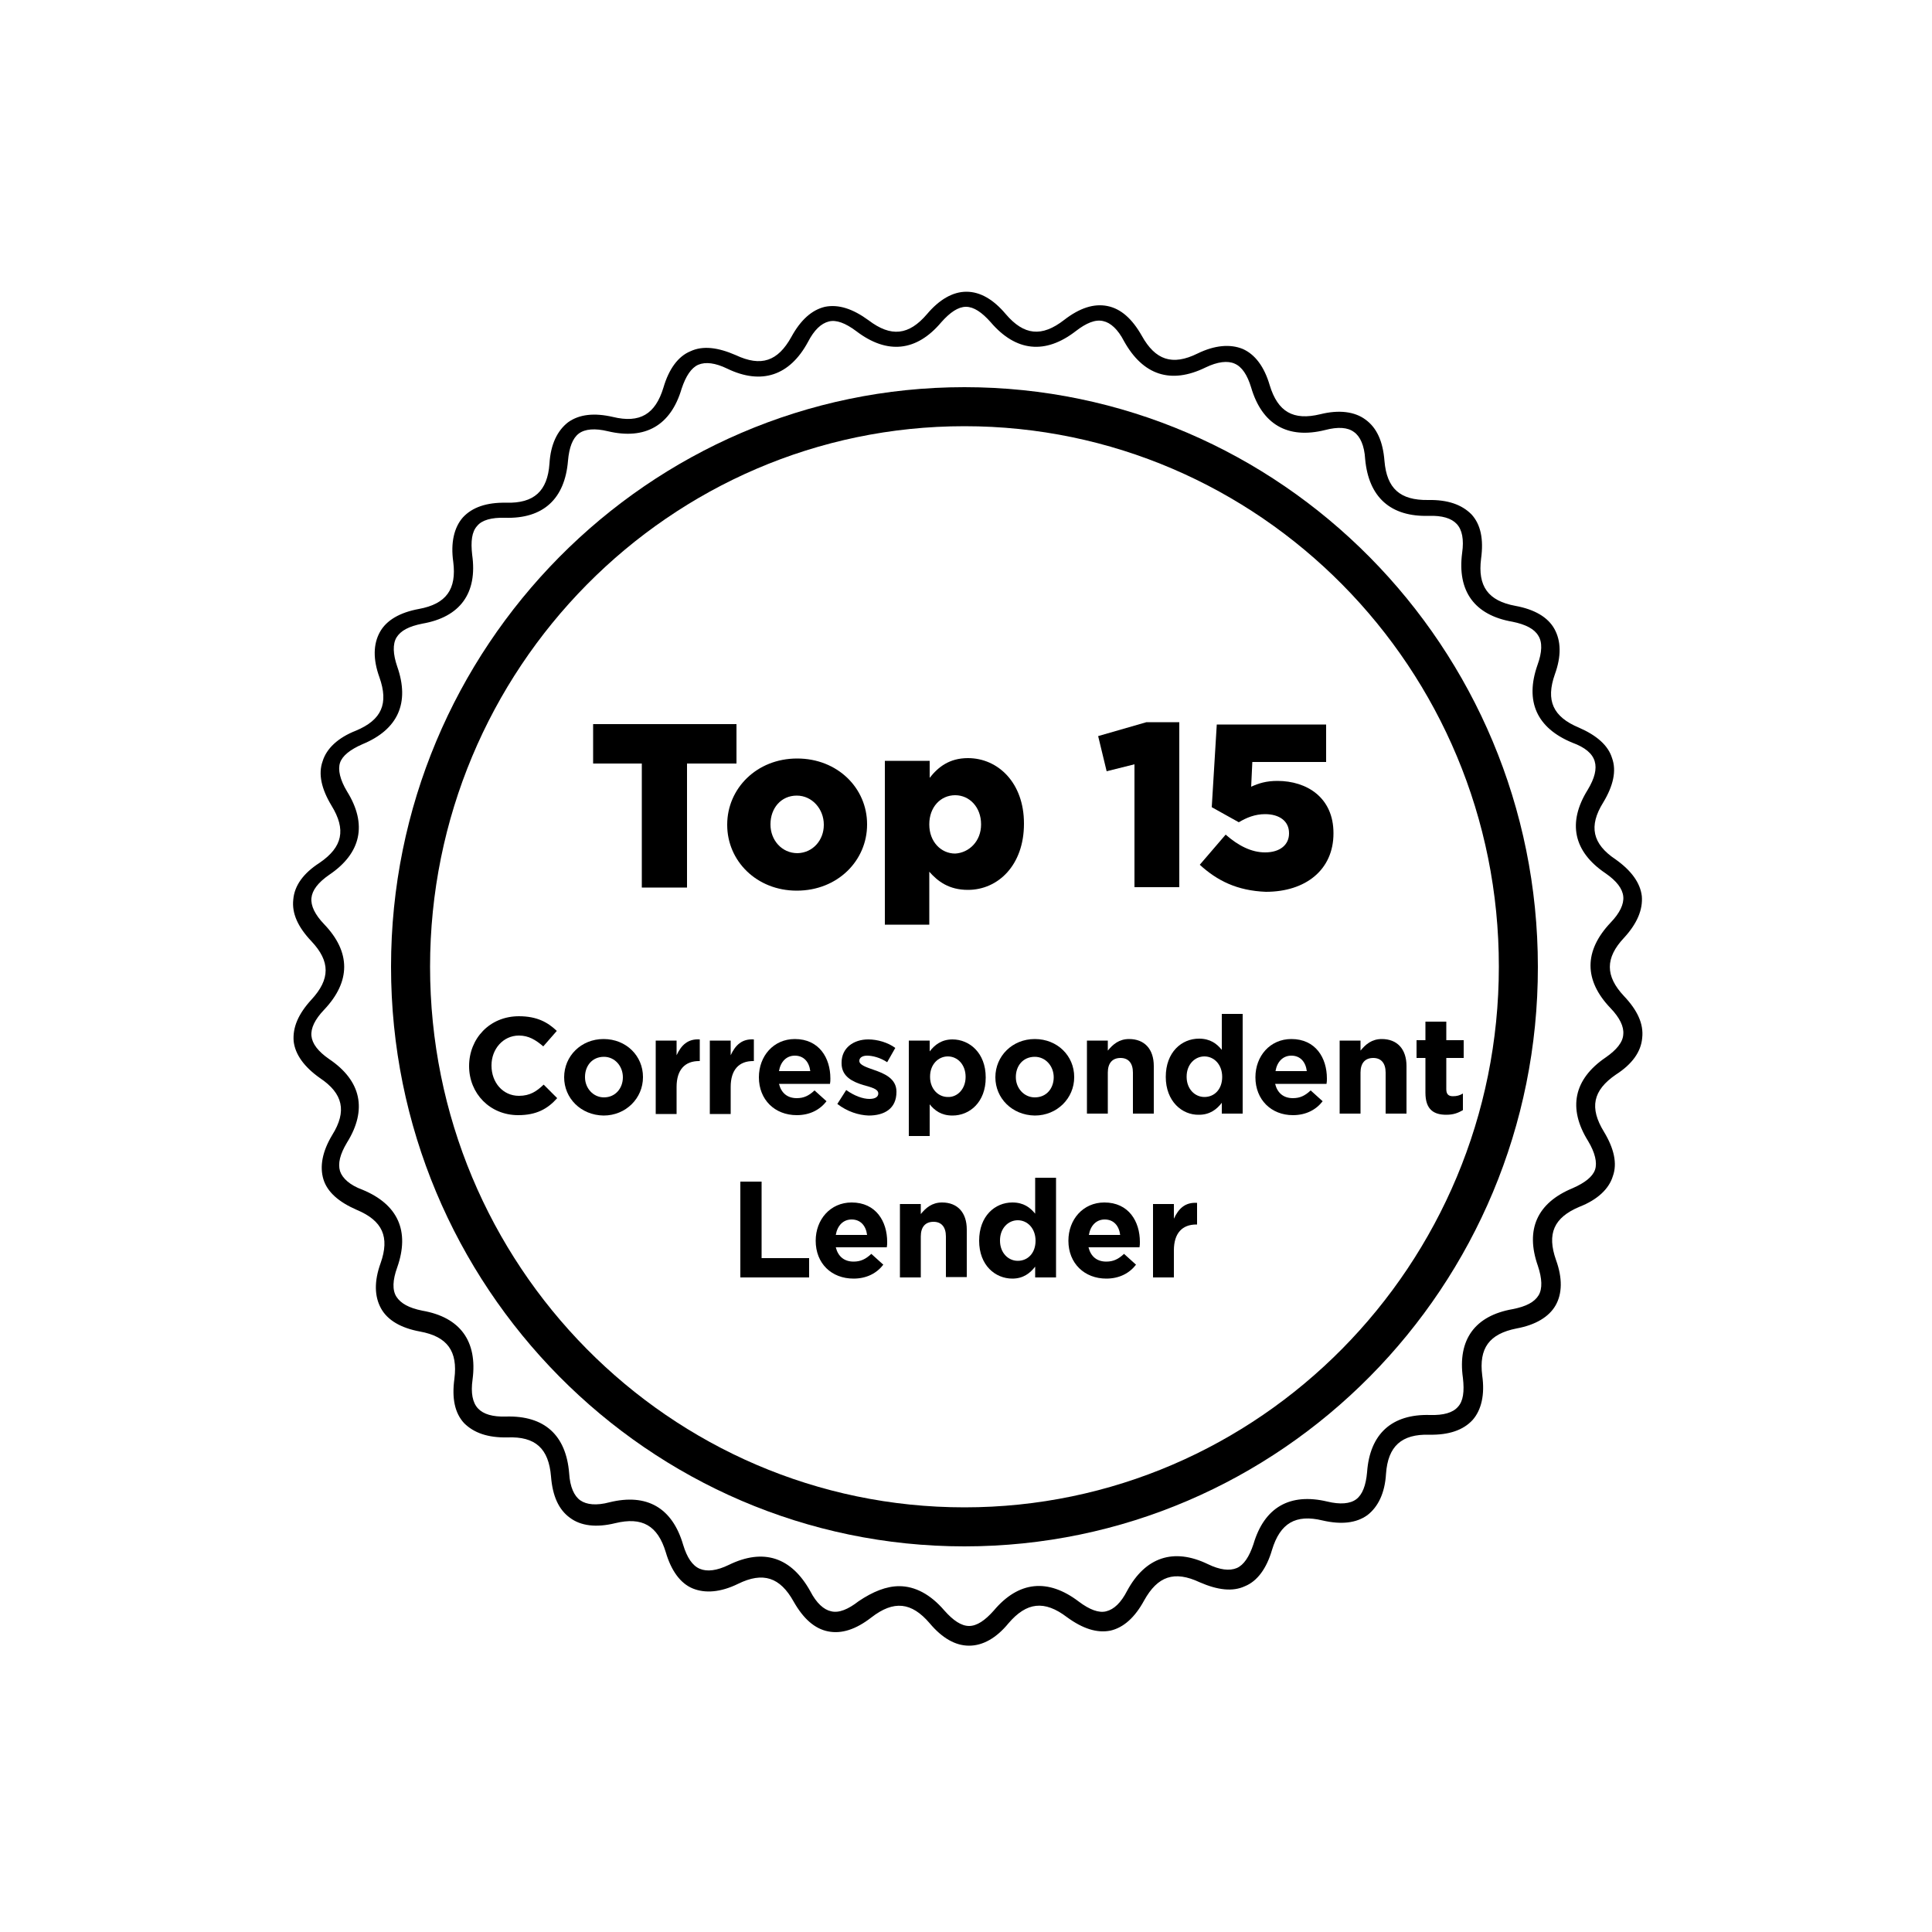 <?xml version="1.0" encoding="utf-8"?>
<!-- Generator: Adobe Illustrator 21.0.2, SVG Export Plug-In . SVG Version: 6.00 Build 0)  -->
<svg version="1.1" id="Layer_1" xmlns="http://www.w3.org/2000/svg" xmlns:xlink="http://www.w3.org/1999/xlink" x="0px" y="0px"
	 viewBox="0 0 500 500" style="enable-background:new 0 0 500 500;" xml:space="preserve">
<g>
	<g>
		<g id="Layer_4">
			<g id="top-15-correspondent-lender">
				<g>
					<g>
						<path d="M250.8,425.9c-3.6,0-7-2-10.2-5.8c-4.7-5.5-9.3-6-15.1-1.5c-4,3.1-7.7,4.3-11.2,3.6c-3.5-0.7-6.4-3.3-8.9-7.7
							c-3.5-6.3-7.9-7.8-14.4-4.6c-4.5,2.2-8.5,2.5-11.7,1.2s-5.6-4.6-7-9.4c-2.1-6.9-6.1-9.2-13.1-7.5c-4.9,1.2-8.9,0.7-11.7-1.4
							c-2.9-2.1-4.5-5.6-4.9-10.7c-0.6-7.2-4-10.4-11.3-10.1c-5.1,0.1-8.7-1.2-11.2-3.7c-2.4-2.6-3.2-6.4-2.5-11.5
							c0.9-7.1-1.8-10.9-8.9-12.2c-4.9-0.9-8.4-2.9-10.1-6s-1.8-7-0.1-11.7c2.4-6.8,0.5-11-6.2-13.8c-4.6-2-7.6-4.6-8.6-7.9
							s-0.3-7.2,2.3-11.5c3.8-6.1,2.8-10.7-3.2-14.7c-4.1-2.9-6.4-6.1-6.8-9.5c-0.3-3.6,1.2-7.1,4.6-10.8c4.9-5.3,4.9-9.9,0-15.1
							c-3.5-3.7-5.1-7.2-4.7-10.8c0.3-3.6,2.6-6.8,6.8-9.5c6-4.1,6.9-8.6,3.1-14.8c-2.6-4.3-3.5-8.2-2.3-11.5c1-3.3,4-6.1,8.6-7.9
							c6.7-2.8,8.5-7,6.1-13.8c-1.7-4.7-1.6-8.6,0.1-11.7c1.7-3.1,5.2-5.1,10.1-6c7.1-1.3,9.8-5.1,8.9-12.2
							c-0.7-4.9,0.2-8.9,2.5-11.5c2.4-2.6,6.1-3.9,11.2-3.8c7.2,0.2,10.7-3,11.2-10.1c0.3-5.1,2.1-8.6,4.8-10.7
							c2.9-2.1,6.8-2.5,11.6-1.4c7,1.7,11-0.7,13.1-7.6c1.4-4.8,3.8-8.1,7-9.4c3.2-1.5,7.1-1,11.7,1c6.6,3.1,10.9,1.6,14.4-4.7
							c2.4-4.4,5.3-7,8.7-7.8c3.5-0.7,7.2,0.5,11.3,3.5c5.8,4.4,10.4,3.9,15.1-1.6c3.2-3.8,6.7-5.8,10.2-5.8c3.6,0,7,2,10.2,5.8
							c4.7,5.5,9.3,6,15.1,1.5c4-3.1,7.7-4.3,11.2-3.6c3.5,0.7,6.4,3.3,8.9,7.7c3.5,6.3,7.9,7.8,14.4,4.6c4.5-2.2,8.5-2.5,11.7-1.2
							c3.2,1.4,5.6,4.6,7,9.4c2.1,6.9,6.1,9.2,13.1,7.5c4.8-1.2,8.9-0.7,11.7,1.4c2.9,2.1,4.5,5.6,4.9,10.7
							c0.6,7.1,4,10.2,11.3,10.1c5.1-0.1,8.7,1.2,11.2,3.7c2.4,2.6,3.2,6.4,2.5,11.5c-0.9,7.1,1.8,10.9,8.9,12.2
							c4.9,0.9,8.4,2.9,10.1,6s1.8,7,0.1,11.7c-2.4,6.8-0.5,11,6.2,13.8c4.6,2,7.6,4.6,8.6,7.9c1.2,3.3,0.3,7.2-2.3,11.5
							c-3.8,6.1-2.8,10.7,3.2,14.7c4.1,2.9,6.4,6.1,6.8,9.5c0.3,3.5-1.2,7.1-4.6,10.8c-4.9,5.2-4.9,9.9,0,15.1
							c3.5,3.7,5.1,7.2,4.7,10.8c-0.3,3.6-2.6,6.8-6.8,9.5c-6,4.1-6.9,8.6-3.1,14.8c2.6,4.3,3.5,8.2,2.3,11.5c-1,3.3-4,6.1-8.6,7.9
							c-6.7,2.8-8.5,7-6.1,13.8c1.7,4.7,1.6,8.7-0.1,11.7s-5.2,5.1-10.1,6c-7.1,1.4-9.8,5.1-8.9,12.2c0.7,4.9-0.2,8.9-2.5,11.5
							c-2.4,2.6-6.1,3.9-11.2,3.8c-7.2-0.2-10.7,3-11.2,10.1c-0.3,5.1-2.1,8.6-4.8,10.7c-2.9,2.1-6.8,2.5-11.6,1.4
							c-7-1.7-11,0.7-13.1,7.6c-1.4,4.8-3.8,8.1-7,9.4c-3.2,1.5-7.1,1-11.7-1c-6.6-3.1-10.9-1.6-14.4,4.7c-2.4,4.4-5.3,7-8.7,7.8
							c-3.5,0.7-7.2-0.5-11.3-3.5c-5.8-4.4-10.4-3.9-15.1,1.6C257.8,424,254.3,425.9,250.8,425.9 M232.7,410.5
							c4.1,0,8.1,2.1,11.7,6.3c2.3,2.6,4.4,4,6.4,4s4.1-1.4,6.4-4c6.4-7.6,14-8.4,22-2.3c2.8,2.1,5.2,3,7.1,2.5
							c2-0.5,3.8-2.2,5.4-5.3c4.7-8.7,12-11.2,20.9-6.9c3.1,1.5,5.6,1.8,7.5,1c1.8-0.8,3.2-2.9,4.3-6.2c2.8-9.5,9.4-13.3,19.1-11
							c3.3,0.8,5.9,0.6,7.5-0.6s2.5-3.6,2.8-7c0.7-9.9,6.4-15.1,16.3-14.8c3.5,0.1,5.9-0.6,7.2-2.1c1.4-1.5,1.7-4,1.3-7.5
							c-1.4-9.9,3.1-16.1,12.9-17.8c3.5-0.7,5.6-1.8,6.7-3.6c1-1.7,0.9-4.3-0.2-7.6c-3.3-9.4-0.2-16.3,9-20.1c3.2-1.4,5.2-3,5.8-4.8
							s0-4.4-1.8-7.4c-5.3-8.5-3.7-16,4.5-21.6c2.9-2,4.5-4,4.6-6c0.2-2-0.9-4.3-3.3-6.8c-6.9-7.2-6.9-14.8,0-22.1
							c2.4-2.5,3.5-4.8,3.3-6.8s-1.7-4-4.6-6c-8.3-5.6-9.9-13.1-4.6-21.6c1.8-3,2.4-5.4,1.8-7.4s-2.5-3.6-5.8-4.8
							c-9.2-3.8-12.3-10.7-9-20.1c1.2-3.3,1.3-5.9,0.2-7.6c-1-1.7-3.2-2.9-6.7-3.6c-9.8-1.7-14.3-7.9-13-17.8c0.5-3.5,0-6-1.4-7.5
							s-3.8-2.2-7.2-2.1c-9.9,0.3-15.6-4.8-16.5-14.7c-0.2-3.5-1.3-5.9-2.9-7c-1.6-1.2-4.1-1.4-7.5-0.5c-9.7,2.4-16.3-1.5-19.1-11
							c-1-3.3-2.4-5.4-4.3-6.2c-1.8-0.8-4.4-0.5-7.5,1c-9,4.4-16.2,2-21.1-6.8c-1.6-3.1-3.5-4.8-5.4-5.2c-2-0.5-4.4,0.5-7.1,2.6
							c-7.9,6.1-15.5,5.3-22-2.3c-2.3-2.6-4.4-4-6.4-4s-4.1,1.4-6.4,4c-6.4,7.6-14,8.4-22,2.3c-2.8-2.1-5.2-3-7.1-2.5
							c-2,0.5-3.8,2.2-5.4,5.3c-4.7,8.7-12,11.2-20.9,6.9c-3.1-1.5-5.6-1.8-7.5-1c-1.8,0.8-3.2,2.9-4.3,6.2
							c-2.8,9.5-9.4,13.3-19.1,11c-3.3-0.8-5.9-0.6-7.5,0.6s-2.5,3.6-2.8,7c-0.8,9.9-6.4,15.1-16.3,14.8c-3.5-0.1-6,0.6-7.2,2.1
							c-1.4,1.5-1.7,4-1.3,7.5c1.4,9.9-3.1,16.1-12.9,17.8c-3.5,0.7-5.6,1.8-6.7,3.6c-1,1.7-0.9,4.3,0.2,7.5
							c3.3,9.4,0.2,16.3-9,20.1c-3.2,1.4-5.2,3-5.8,4.8c-0.6,1.8,0,4.4,1.8,7.4c5.3,8.5,3.7,16-4.6,21.6c-2.9,2-4.4,4-4.6,6
							s0.9,4.3,3.3,6.8c6.9,7.2,6.9,14.8,0,22.1c-2.4,2.5-3.5,4.8-3.3,6.8s1.7,4,4.6,6c8.3,5.6,9.9,13.1,4.6,21.6
							c-1.8,3-2.4,5.4-1.8,7.4c0.6,1.8,2.5,3.6,5.8,4.8c9.2,3.8,12.3,10.7,9,20.1c-1.2,3.3-1.3,5.9-0.2,7.6s3.2,2.9,6.7,3.6
							c9.8,1.7,14.3,7.9,13,17.8c-0.5,3.5,0,6,1.4,7.5s3.8,2.2,7.2,2.1c10-0.3,15.6,4.8,16.4,14.7c0.2,3.5,1.3,5.9,2.9,7
							s4.1,1.4,7.5,0.5c9.7-2.4,16.3,1.4,19.1,11c1,3.3,2.4,5.4,4.3,6.2s4.4,0.5,7.5-1c9-4.4,16.2-2,21.1,6.8
							c1.6,3.1,3.5,4.8,5.4,5.2c2,0.5,4.4-0.5,7.1-2.6C225.9,411.9,229.4,410.5,232.7,410.5"/>
						<path d="M249.6,400.2c-81.8,0-148.4-67.3-148.4-150s66.6-150,148.4-150S398,167.5,398,250.2
							C398.1,332.9,331.5,400.2,249.6,400.2 M249.6,110.3c-76.3,0-138.3,62.8-138.3,139.9c0,77.2,62,139.9,138.3,139.9
							s138.3-62.8,138.3-139.9C388,173,325.9,110.3,249.6,110.3"/>
						<polygon points="166.1,197.6 153.5,197.6 153.5,187.4 190.6,187.4 190.6,197.6 177.8,197.6 177.8,229.7 166.1,229.7 						"/>
						<path d="M188.2,213.5v-0.1c0-9.3,7.6-17.1,18.1-17.1s18.1,7.7,18.1,17v0.1c0,9.3-7.6,17.1-18.2,17.1
							C195.8,230.5,188.2,222.8,188.2,213.5 M213.2,213.5v-0.1c0-4-3-7.5-7-7.5c-4.1,0-6.8,3.3-6.8,7.4v0.1c0,4,2.9,7.4,7,7.4
							C210.4,220.7,213.2,217.4,213.2,213.5"/>
						<path d="M229.1,196.9h11.5v4.4c2.2-2.8,5.1-5.1,9.9-5.1c7.8,0,14.5,6.4,14.5,16.9v0.1c0,10.7-6.7,17.1-14.5,17.1
							c-4.9,0-7.8-2.2-10-4.7v13.7H229v-42.4H229.1z M253.9,213.4v-0.1c0-4.4-3-7.5-6.7-7.5c-3.8,0-6.7,3.1-6.7,7.5v0.1
							c0,4.4,3,7.5,6.7,7.5C250.8,220.7,253.9,217.7,253.9,213.4"/>
						<polygon points="293.6,197.8 286.4,199.6 284.2,190.5 296.7,186.9 305.2,186.9 305.2,229.6 293.6,229.6 						"/>
						<path d="M310.5,223.8l6.7-7.8c3.3,2.9,6.7,4.6,10.2,4.6c3.9,0,6.2-2,6.2-4.9v-0.1c0-3.1-2.5-4.9-6.2-4.9
							c-2.6,0-4.8,0.9-6.8,2.1l-7-3.9l1.3-21.4h28.3v9.7h-19.1l-0.3,6.4c2-0.9,3.9-1.5,6.8-1.5c7.6,0,14.5,4.3,14.5,13.5v0.1
							c0,9.4-7.2,15.1-17.5,15.1C320.1,230.5,315,227.9,310.5,223.8"/>
						<path d="M121.4,275.9L121.4,275.9c0-7.1,5.3-12.9,12.9-12.9c4.7,0,7.5,1.6,9.8,3.8l-3.5,4c-2-1.7-3.8-2.8-6.3-2.8
							c-4.1,0-7.1,3.5-7.1,7.7v0.1c0,4.3,2.9,7.8,7.1,7.8c2.9,0,4.6-1.2,6.4-2.9l3.5,3.5c-2.5,2.8-5.4,4.4-10.1,4.4
							C126.8,288.6,121.4,283,121.4,275.9"/>
						<path d="M146,278.8L146,278.8c0-5.5,4.4-9.9,10.2-9.9c5.9,0,10.2,4.4,10.2,9.8v0.1c0,5.4-4.4,9.9-10.2,9.9
							C150.3,288.6,146,284.2,146,278.8 M161.2,278.8L161.2,278.8c0-2.9-2.1-5.3-4.9-5.3c-3.1,0-4.9,2.4-4.9,5.2v0.1
							c0,2.8,2.1,5.2,4.9,5.2C159.3,284,161.2,281.6,161.2,278.8"/>
						<path d="M169.7,269.3h5.4v3.8c1.2-2.6,2.9-4.3,6-4.1v5.6h-0.2c-3.6,0-5.8,2.2-5.8,6.7v7h-5.4V269.3z"/>
						<path d="M183.7,269.3h5.4v3.8c1.2-2.6,2.9-4.3,6-4.1v5.6h-0.2c-3.6,0-5.8,2.2-5.8,6.7v7h-5.4V269.3z"/>
						<path d="M196.4,278.8L196.4,278.8c0-5.5,3.8-9.9,9.3-9.9c6.3,0,9.2,4.9,9.2,10.2c0,0.5,0,0.9-0.1,1.4h-13.2
							c0.6,2.4,2.2,3.7,4.6,3.7c1.8,0,3.1-0.6,4.6-2l3.1,2.8c-1.7,2.2-4.3,3.6-7.7,3.6C200.5,288.6,196.4,284.6,196.4,278.8
							 M209.7,277.2c-0.3-2.4-1.7-4-4-4c-2.2,0-3.7,1.6-4.1,4H209.7z"/>
						<path d="M216.7,285.7l2.3-3.6c2.1,1.5,4.3,2.3,6,2.3c1.6,0,2.3-0.6,2.3-1.4l0,0c0-1.2-1.8-1.6-3.9-2.2
							c-2.6-0.8-5.6-2.1-5.6-5.6V275c0-3.8,3.1-6,6.9-6c2.4,0,5.1,0.8,7,2.2l-2.1,3.7c-1.8-1.2-3.8-1.7-5.2-1.7c-1.3,0-2,0.6-2,1.3
							v0.1c0,1,1.8,1.6,3.8,2.3c2.6,0.9,5.8,2.2,5.8,5.6v0.1c0,4.3-3.1,6.1-7.2,6.1C222.2,288.6,219.3,287.7,216.7,285.7"/>
						<path d="M235.2,269.3h5.4v2.8c1.3-1.7,3.1-3.1,5.9-3.1c4.4,0,8.6,3.5,8.6,9.8v0.1c0,6.3-4.1,9.8-8.6,9.8
							c-2.9,0-4.6-1.3-5.9-2.9v8.2h-5.4V269.3z M249.9,278.7L249.9,278.7c0-3.2-2.1-5.3-4.6-5.3s-4.6,2.1-4.6,5.2v0.1
							c0,3.1,2.1,5.2,4.6,5.2C247.7,284,249.9,281.9,249.9,278.7"/>
						<path d="M257.6,278.8L257.6,278.8c0-5.5,4.4-9.9,10.2-9.9c5.9,0,10.2,4.4,10.2,9.8v0.1c0,5.4-4.4,9.9-10.2,9.9
							C261.9,288.6,257.6,284.2,257.6,278.8 M272.7,278.8L272.7,278.8c0-2.9-2.1-5.3-4.9-5.3c-3.1,0-4.9,2.4-4.9,5.2v0.1
							c0,2.8,2.1,5.2,4.9,5.2C270.9,284,272.7,281.6,272.7,278.8"/>
						<path d="M281.3,269.3h5.4v2.6c1.3-1.6,2.9-3,5.5-3c4,0,6.4,2.6,6.4,7v12.3h-5.4v-10.6c0-2.5-1.2-3.8-3.2-3.8
							c-2.1,0-3.3,1.3-3.3,3.8v10.6h-5.4V269.3z"/>
						<path d="M301.7,278.7L301.7,278.7c0-6.4,4.1-9.9,8.6-9.9c2.9,0,4.6,1.3,5.9,2.9v-9.3h5.4v25.8h-5.4v-2.8
							c-1.3,1.7-3.1,3.1-5.9,3.1C305.9,288.6,301.7,285,301.7,278.7 M316.3,278.7L316.3,278.7c0-3.2-2.1-5.3-4.6-5.3
							s-4.6,2.1-4.6,5.2v0.1c0,3.1,2.1,5.2,4.6,5.2C314.3,283.9,316.3,281.9,316.3,278.7"/>
						<path d="M324.9,278.8L324.9,278.8c0-5.5,3.8-9.9,9.3-9.9c6.3,0,9.2,4.9,9.2,10.2c0,0.5,0,0.9-0.1,1.4H330
							c0.6,2.4,2.2,3.7,4.6,3.7c1.8,0,3.1-0.6,4.6-2l3.1,2.8c-1.7,2.2-4.3,3.6-7.7,3.6C329,288.6,324.9,284.6,324.9,278.8
							 M338.2,277.2c-0.3-2.4-1.7-4-4-4c-2.2,0-3.7,1.6-4.1,4H338.2z"/>
						<path d="M346.7,269.3h5.4v2.6c1.3-1.6,2.9-3,5.5-3c4,0,6.4,2.6,6.4,7v12.3h-5.4v-10.6c0-2.5-1.2-3.8-3.2-3.8
							c-2.1,0-3.3,1.3-3.3,3.8v10.6h-5.4V269.3z"/>
						<path d="M368.9,282.8v-9h-2.3v-4.6h2.3v-4.8h5.4v4.8h4.5v4.6h-4.5v8.1c0,1.3,0.6,1.8,1.7,1.8c1,0,1.8-0.2,2.6-0.7v4.3
							c-1.2,0.7-2.4,1.2-4.3,1.2C371.1,288.5,368.9,287.2,368.9,282.8"/>
						<polygon points="191.6,305.8 197.1,305.8 197.1,325.6 209.4,325.6 209.4,330.6 191.6,330.6 						"/>
						<path d="M211.1,321.1L211.1,321.1c0-5.5,3.8-9.9,9.3-9.9c6.3,0,9.2,4.9,9.2,10.2c0,0.5,0,0.9-0.1,1.4h-13.2
							c0.6,2.4,2.2,3.7,4.6,3.7c1.8,0,3.1-0.6,4.6-2l3.1,2.8c-1.7,2.2-4.3,3.6-7.7,3.6C215.2,330.9,211.1,327,211.1,321.1
							 M224.4,319.6c-0.3-2.4-1.7-4-4-4c-2.2,0-3.7,1.6-4.1,4H224.4z"/>
						<path d="M232.9,311.6h5.4v2.6c1.3-1.6,2.9-3,5.5-3c4,0,6.4,2.6,6.4,7v12.3h-5.4V320c0-2.5-1.2-3.8-3.2-3.8
							c-2.1,0-3.3,1.3-3.3,3.8v10.6h-5.4V311.6z"/>
						<path d="M253.4,321.1L253.4,321.1c0-6.4,4.1-9.9,8.6-9.9c2.9,0,4.6,1.3,5.9,2.9v-9.3h5.4v25.8h-5.4v-2.8
							c-1.3,1.7-3.1,3.1-5.9,3.1C257.6,330.9,253.4,327.5,253.4,321.1 M268,321.1L268,321.1c0-3.2-2.1-5.3-4.6-5.3s-4.6,2.1-4.6,5.2
							v0.1c0,3.1,2.1,5.2,4.6,5.2C266,326.3,268,324.3,268,321.1"/>
						<path d="M276.5,321.1L276.5,321.1c0-5.5,3.8-9.9,9.3-9.9c6.3,0,9.2,4.9,9.2,10.2c0,0.5,0,0.9-0.1,1.4h-13.2
							c0.6,2.4,2.2,3.7,4.6,3.7c1.8,0,3.1-0.6,4.6-2l3.1,2.8c-1.7,2.2-4.3,3.6-7.7,3.6C280.7,330.9,276.5,327,276.5,321.1
							 M289.9,319.6c-0.3-2.4-1.7-4-4-4c-2.2,0-3.7,1.6-4.1,4H289.9z"/>
						<path d="M298.4,311.6h5.4v3.8c1.2-2.6,2.9-4.3,6-4.1v5.6h-0.2c-3.6,0-5.8,2.2-5.8,6.7v7h-5.4V311.6z"/>
					</g>
				</g>
			</g>
		</g>
	</g>
</g>
</svg>
